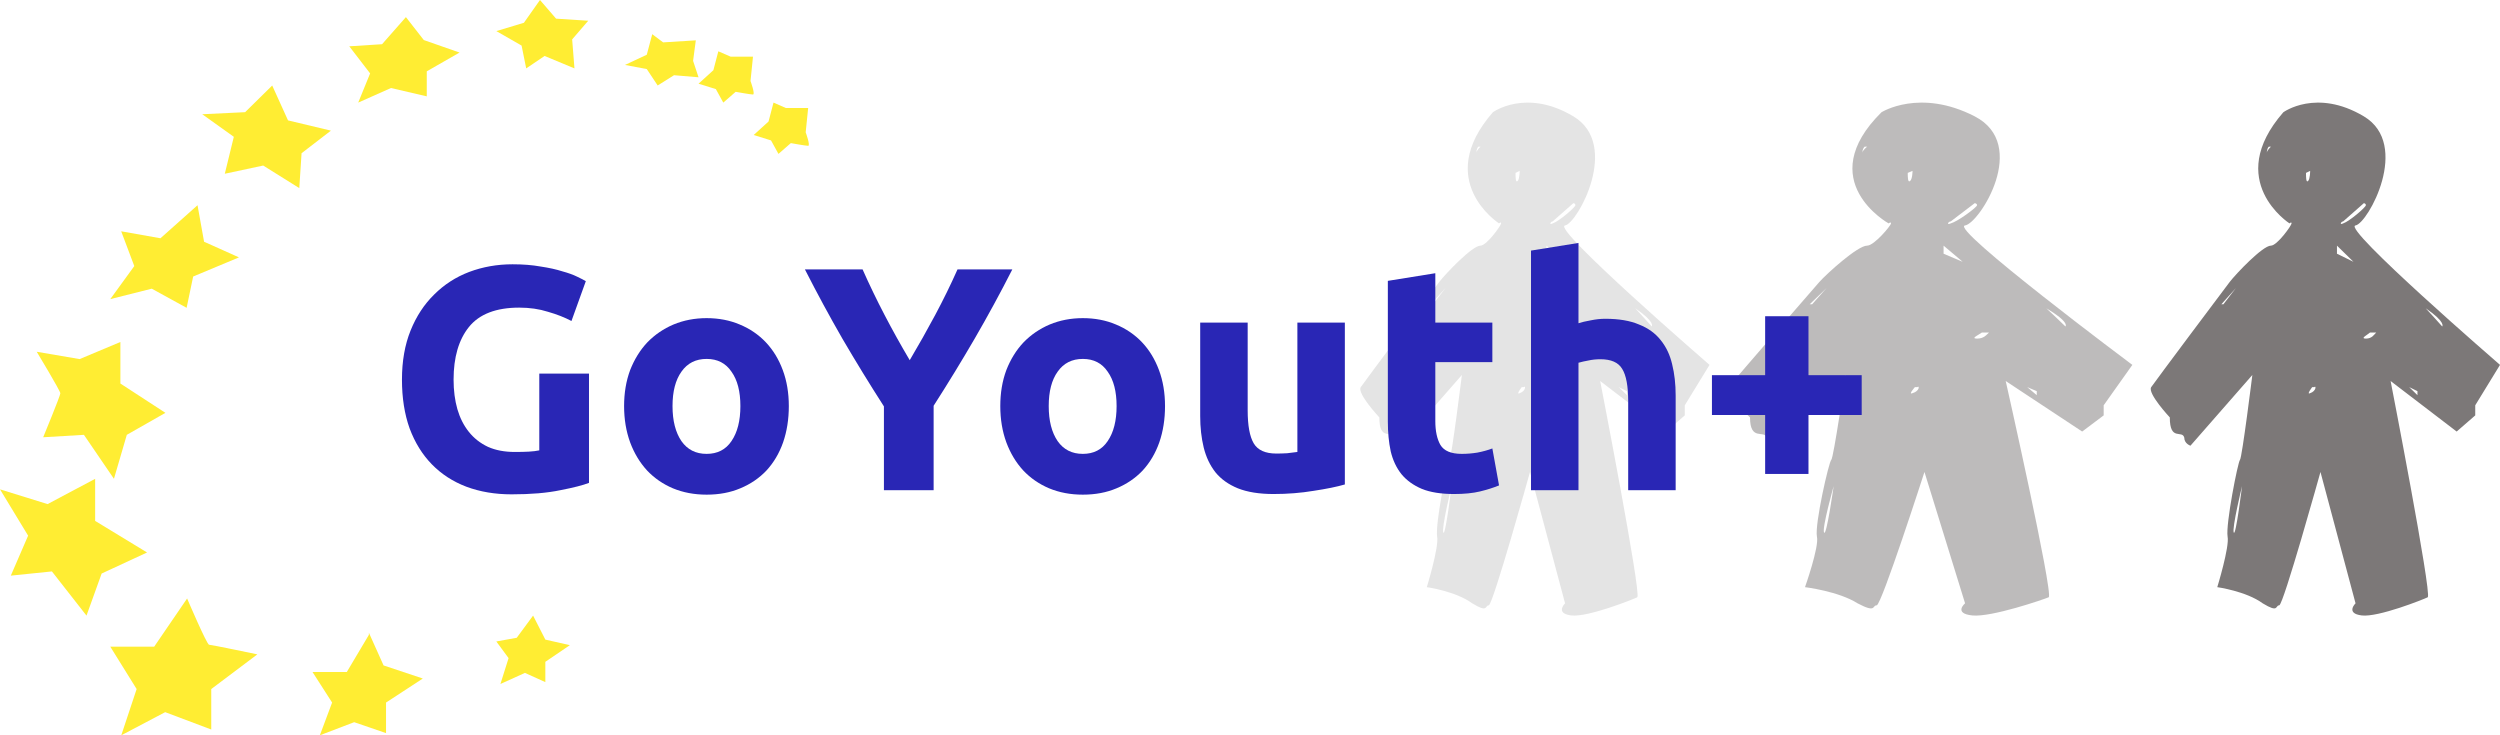 <svg width="102" height="30" viewBox="0 0 102 30" fill="none" xmlns="http://www.w3.org/2000/svg">
<path opacity="0.2" d="M69.749 14.887C69.749 14.887 63.266 9.28 63.855 9.198C64.36 9.115 66.129 5.9 64.192 4.746C62.255 3.592 60.908 4.581 60.908 4.581C58.466 7.384 61.161 9.115 61.161 9.115C61.161 9.115 61.245 9.033 61.245 9.115C61.245 9.198 60.656 10.022 60.403 10.022C60.066 10.022 58.972 11.177 58.719 11.506C58.466 11.836 55.688 15.546 55.52 15.794C55.351 16.041 56.277 17.03 56.277 17.03C56.277 18.02 56.782 17.525 56.867 17.855C56.867 18.102 57.119 18.185 57.119 18.185L59.645 15.299C59.645 15.299 59.224 18.679 59.14 18.762C59.056 18.844 58.551 21.4 58.635 21.895C58.719 22.307 58.214 23.956 58.214 23.956C58.214 23.956 59.393 24.121 60.066 24.615C60.74 25.028 60.571 24.698 60.74 24.698C60.908 24.698 62.424 19.256 62.424 19.256L63.855 24.615C63.855 24.615 63.434 25.028 64.108 25.11C64.781 25.192 66.634 24.451 66.802 24.368C66.971 24.203 65.287 15.546 65.287 15.546L67.981 17.607L68.739 16.948V16.536L69.749 14.887ZM60.235 6.23C60.235 6.23 60.235 6.065 60.319 5.983H60.403C60.403 5.983 60.235 6.147 60.235 6.23ZM56.867 14.804C56.867 14.804 56.698 14.887 56.698 14.969L56.951 14.722C56.951 14.639 56.867 14.804 56.867 14.804ZM58.466 12.413H58.382L58.972 11.754L58.466 12.413ZM58.887 21.73C58.803 21.565 59.224 19.834 59.224 19.834C59.224 19.834 58.972 21.895 58.887 21.73ZM61.834 7.054L62.003 6.972C62.003 6.972 62.003 7.302 61.919 7.384C61.834 7.467 61.834 7.219 61.834 7.054ZM62.003 16.041C61.834 16.123 62.087 15.794 62.087 15.794H62.171C62.255 15.711 62.255 15.959 62.003 16.041ZM63.35 9.033L64.192 8.291C64.192 8.291 64.276 8.291 64.276 8.373C64.276 8.456 63.602 9.033 63.35 9.115C63.182 9.198 63.266 9.033 63.35 9.033ZM63.097 10.352V10.022L63.771 10.682L63.097 10.352ZM64.276 13.815C64.023 13.815 64.36 13.65 64.445 13.568C64.445 13.568 64.613 13.568 64.697 13.568C64.613 13.65 64.529 13.815 64.276 13.815ZM66.381 16.123L66.044 15.794L66.381 15.959V16.123ZM67.391 13.32C67.391 13.32 66.802 12.661 66.718 12.578C67.56 13.155 67.391 13.32 67.391 13.32Z" fill="#7C7878"/>
<path opacity="0.5" d="M87 14.887C87 14.887 79.493 9.28 80.175 9.198C80.76 9.115 82.808 5.9 80.566 4.746C78.323 3.592 76.763 4.581 76.763 4.581C73.936 7.384 77.056 9.115 77.056 9.115C77.056 9.115 77.153 9.033 77.153 9.115C77.153 9.198 76.471 10.022 76.178 10.022C75.788 10.022 74.521 11.177 74.228 11.506C73.936 11.836 70.719 15.546 70.524 15.794C70.329 16.041 71.401 17.03 71.401 17.03C71.401 18.02 71.986 17.525 72.084 17.855C72.084 18.102 72.376 18.185 72.376 18.185L75.301 15.299C75.301 15.299 74.813 18.679 74.716 18.762C74.618 18.844 74.034 21.4 74.131 21.895C74.228 22.307 73.644 23.956 73.644 23.956C73.644 23.956 75.008 24.121 75.788 24.615C76.568 25.028 76.373 24.698 76.568 24.698C76.763 24.698 78.518 19.256 78.518 19.256L80.175 24.615C80.175 24.615 79.688 25.028 80.468 25.11C81.248 25.192 83.393 24.451 83.588 24.368C83.783 24.203 81.833 15.546 81.833 15.546L84.953 17.607L85.83 16.948V16.536L87 14.887ZM75.983 6.23C75.983 6.23 75.983 6.065 76.081 5.983H76.178C76.178 5.983 75.983 6.147 75.983 6.23ZM72.084 14.804C72.084 14.804 71.889 14.887 71.889 14.969L72.181 14.722C72.181 14.639 72.084 14.804 72.084 14.804ZM73.936 12.413H73.838L74.521 11.754L73.936 12.413ZM74.423 21.73C74.326 21.565 74.813 19.834 74.813 19.834C74.813 19.834 74.521 21.895 74.423 21.73ZM77.836 7.054L78.031 6.972C78.031 6.972 78.031 7.302 77.933 7.384C77.836 7.467 77.836 7.219 77.836 7.054ZM78.031 16.041C77.836 16.123 78.128 15.794 78.128 15.794H78.226C78.323 15.711 78.323 15.959 78.031 16.041ZM79.591 9.033L80.566 8.291C80.566 8.291 80.663 8.291 80.663 8.373C80.663 8.456 79.883 9.033 79.591 9.115C79.396 9.198 79.493 9.033 79.591 9.033ZM79.298 10.352V10.022L80.078 10.682L79.298 10.352ZM80.663 13.815C80.371 13.815 80.76 13.65 80.858 13.568C80.858 13.568 81.053 13.568 81.15 13.568C81.053 13.65 80.956 13.815 80.663 13.815ZM83.1 16.123L82.71 15.794L83.1 15.959V16.123ZM84.27 13.32C84.27 13.32 83.588 12.661 83.49 12.578C84.465 13.155 84.27 13.32 84.27 13.32Z" fill="#7C7878"/>
<path d="M102 14.887C102 14.887 95.517 9.28 96.106 9.198C96.611 9.115 98.379 5.9 96.443 4.746C94.506 3.592 93.159 4.581 93.159 4.581C90.717 7.384 93.412 9.115 93.412 9.115C93.412 9.115 93.496 9.033 93.496 9.115C93.496 9.198 92.907 10.022 92.654 10.022C92.317 10.022 91.223 11.177 90.97 11.506C90.717 11.836 87.939 15.546 87.77 15.794C87.602 16.041 88.528 17.03 88.528 17.03C88.528 18.02 89.033 17.525 89.118 17.855C89.118 18.102 89.37 18.185 89.37 18.185L91.896 15.299C91.896 15.299 91.475 18.679 91.391 18.762C91.307 18.844 90.802 21.4 90.886 21.895C90.97 22.307 90.465 23.956 90.465 23.956C90.465 23.956 91.644 24.121 92.317 24.615C92.991 25.028 92.822 24.698 92.991 24.698C93.159 24.698 94.675 19.256 94.675 19.256L96.106 24.615C96.106 24.615 95.685 25.028 96.359 25.11C97.032 25.192 98.885 24.451 99.053 24.368C99.222 24.203 97.537 15.546 97.537 15.546L100.232 17.607L100.99 16.948V16.536L102 14.887ZM92.486 6.23C92.486 6.23 92.486 6.065 92.57 5.983H92.654C92.654 5.983 92.486 6.147 92.486 6.23ZM89.118 14.804C89.118 14.804 88.949 14.887 88.949 14.969L89.202 14.722C89.202 14.639 89.118 14.804 89.118 14.804ZM90.717 12.413H90.633L91.223 11.754L90.717 12.413ZM91.138 21.73C91.054 21.565 91.475 19.834 91.475 19.834C91.475 19.834 91.223 21.895 91.138 21.73ZM94.085 7.054L94.254 6.972C94.254 6.972 94.254 7.302 94.17 7.384C94.085 7.467 94.085 7.219 94.085 7.054ZM94.254 16.041C94.085 16.123 94.338 15.794 94.338 15.794H94.422C94.506 15.711 94.506 15.959 94.254 16.041ZM95.601 9.033L96.443 8.291C96.443 8.291 96.527 8.291 96.527 8.373C96.527 8.456 95.853 9.033 95.601 9.115C95.433 9.198 95.517 9.033 95.601 9.033ZM95.348 10.352V10.022L96.022 10.682L95.348 10.352ZM96.527 13.815C96.275 13.815 96.611 13.65 96.695 13.568C96.695 13.568 96.864 13.568 96.948 13.568C96.864 13.65 96.78 13.815 96.527 13.815ZM98.632 16.123L98.295 15.794L98.632 15.959V16.123ZM99.642 13.32C99.642 13.32 99.053 12.661 98.969 12.578C99.811 13.155 99.642 13.32 99.642 13.32Z" fill="#7C7878"/>
<path d="M21.184 12.551C20.24 12.551 19.555 12.815 19.13 13.344C18.714 13.864 18.506 14.579 18.506 15.489C18.506 15.931 18.558 16.334 18.662 16.698C18.766 17.053 18.922 17.361 19.13 17.621C19.338 17.881 19.598 18.085 19.91 18.232C20.222 18.371 20.586 18.44 21.002 18.44C21.228 18.44 21.418 18.436 21.574 18.427C21.739 18.418 21.882 18.401 22.003 18.375V15.242H24.031V19.701C23.789 19.796 23.399 19.896 22.861 20C22.324 20.113 21.661 20.169 20.872 20.169C20.196 20.169 19.581 20.065 19.026 19.857C18.48 19.649 18.012 19.346 17.622 18.947C17.232 18.548 16.929 18.059 16.712 17.478C16.504 16.897 16.4 16.234 16.4 15.489C16.4 14.735 16.517 14.068 16.751 13.487C16.985 12.906 17.306 12.417 17.713 12.018C18.121 11.611 18.597 11.303 19.143 11.095C19.698 10.887 20.287 10.783 20.911 10.783C21.336 10.783 21.717 10.813 22.055 10.874C22.402 10.926 22.697 10.991 22.939 11.069C23.191 11.138 23.394 11.212 23.55 11.29C23.715 11.368 23.832 11.429 23.901 11.472L23.316 13.097C23.039 12.95 22.718 12.824 22.354 12.72C21.999 12.607 21.609 12.551 21.184 12.551Z" fill="#2926B5"/>
<path d="M32.184 16.568C32.184 17.105 32.106 17.599 31.95 18.05C31.794 18.492 31.569 18.873 31.274 19.194C30.98 19.506 30.624 19.749 30.208 19.922C29.801 20.095 29.342 20.182 28.83 20.182C28.328 20.182 27.868 20.095 27.452 19.922C27.045 19.749 26.694 19.506 26.399 19.194C26.105 18.873 25.875 18.492 25.71 18.05C25.546 17.599 25.463 17.105 25.463 16.568C25.463 16.031 25.546 15.541 25.71 15.099C25.884 14.657 26.118 14.28 26.412 13.968C26.716 13.656 27.071 13.413 27.478 13.24C27.894 13.067 28.345 12.98 28.83 12.98C29.324 12.98 29.775 13.067 30.182 13.24C30.598 13.413 30.954 13.656 31.248 13.968C31.543 14.28 31.773 14.657 31.937 15.099C32.102 15.541 32.184 16.031 32.184 16.568ZM30.208 16.568C30.208 15.97 30.087 15.502 29.844 15.164C29.61 14.817 29.272 14.644 28.83 14.644C28.388 14.644 28.046 14.817 27.803 15.164C27.561 15.502 27.439 15.97 27.439 16.568C27.439 17.166 27.561 17.643 27.803 17.998C28.046 18.345 28.388 18.518 28.83 18.518C29.272 18.518 29.61 18.345 29.844 17.998C30.087 17.643 30.208 17.166 30.208 16.568Z" fill="#2926B5"/>
<path d="M37.117 14.696C37.481 14.081 37.828 13.465 38.157 12.85C38.486 12.235 38.789 11.615 39.067 10.991H41.303C40.809 11.962 40.297 12.902 39.769 13.812C39.24 14.722 38.681 15.636 38.092 16.555V20H36.064V16.581C35.474 15.662 34.911 14.744 34.374 13.825C33.845 12.906 33.334 11.962 32.84 10.991H35.193C35.47 11.615 35.769 12.235 36.09 12.85C36.41 13.465 36.753 14.081 37.117 14.696Z" fill="#2926B5"/>
<path d="M47.533 16.568C47.533 17.105 47.455 17.599 47.299 18.05C47.143 18.492 46.918 18.873 46.623 19.194C46.328 19.506 45.973 19.749 45.557 19.922C45.15 20.095 44.69 20.182 44.179 20.182C43.676 20.182 43.217 20.095 42.801 19.922C42.394 19.749 42.043 19.506 41.748 19.194C41.453 18.873 41.224 18.492 41.059 18.05C40.894 17.599 40.812 17.105 40.812 16.568C40.812 16.031 40.894 15.541 41.059 15.099C41.232 14.657 41.466 14.28 41.761 13.968C42.064 13.656 42.42 13.413 42.827 13.24C43.243 13.067 43.694 12.98 44.179 12.98C44.673 12.98 45.124 13.067 45.531 13.24C45.947 13.413 46.302 13.656 46.597 13.968C46.892 14.28 47.121 14.657 47.286 15.099C47.451 15.541 47.533 16.031 47.533 16.568ZM45.557 16.568C45.557 15.97 45.436 15.502 45.193 15.164C44.959 14.817 44.621 14.644 44.179 14.644C43.737 14.644 43.395 14.817 43.152 15.164C42.909 15.502 42.788 15.97 42.788 16.568C42.788 17.166 42.909 17.643 43.152 17.998C43.395 18.345 43.737 18.518 44.179 18.518C44.621 18.518 44.959 18.345 45.193 17.998C45.436 17.643 45.557 17.166 45.557 16.568Z" fill="#2926B5"/>
<path d="M54.87 19.766C54.541 19.861 54.116 19.948 53.596 20.026C53.076 20.113 52.53 20.156 51.958 20.156C51.378 20.156 50.892 20.078 50.502 19.922C50.121 19.766 49.818 19.549 49.592 19.272C49.367 18.986 49.207 18.648 49.111 18.258C49.016 17.868 48.968 17.439 48.968 16.971V13.162H50.905V16.737C50.905 17.361 50.988 17.812 51.152 18.089C51.317 18.366 51.625 18.505 52.075 18.505C52.214 18.505 52.361 18.501 52.517 18.492C52.673 18.475 52.812 18.457 52.933 18.44V13.162H54.87V19.766Z" fill="#2926B5"/>
<path d="M56.624 11.459L58.561 11.147V13.162H60.888V14.774H58.561V17.179C58.561 17.586 58.63 17.911 58.769 18.154C58.916 18.397 59.206 18.518 59.64 18.518C59.848 18.518 60.06 18.501 60.277 18.466C60.502 18.423 60.706 18.366 60.888 18.297L61.161 19.805C60.927 19.9 60.667 19.983 60.381 20.052C60.095 20.121 59.744 20.156 59.328 20.156C58.799 20.156 58.361 20.087 58.015 19.948C57.668 19.801 57.391 19.601 57.183 19.35C56.975 19.09 56.827 18.778 56.741 18.414C56.663 18.05 56.624 17.647 56.624 17.205V11.459Z" fill="#2926B5"/>
<path d="M62.465 20V10.224L64.402 9.912V13.188C64.532 13.145 64.697 13.106 64.896 13.071C65.104 13.028 65.303 13.006 65.494 13.006C66.049 13.006 66.508 13.084 66.872 13.24C67.245 13.387 67.539 13.6 67.756 13.877C67.981 14.154 68.137 14.484 68.224 14.865C68.319 15.246 68.367 15.671 68.367 16.139V20H66.43V16.373C66.43 15.749 66.348 15.307 66.183 15.047C66.027 14.787 65.732 14.657 65.299 14.657C65.126 14.657 64.961 14.674 64.805 14.709C64.658 14.735 64.523 14.765 64.402 14.8V20H62.465Z" fill="#2926B5"/>
<path d="M69.847 15.307H72.018V12.902H73.786V15.307H75.957V16.932H73.786V19.337H72.018V16.932H69.847V15.307Z" fill="#2926B5"/>
<path d="M32.064 4.407H32.973L32.872 5.398C32.872 5.398 33.074 5.949 32.973 5.949C32.872 5.949 32.266 5.839 32.266 5.839L31.761 6.279L31.458 5.729L30.751 5.508L31.357 4.957L31.559 4.186L32.064 4.407Z" fill="#FFED33"/>
<path d="M29.813 2.313H30.722L30.621 3.305C30.621 3.305 30.823 3.856 30.722 3.856C30.621 3.856 30.015 3.746 30.015 3.746L29.51 4.186L29.207 3.635L28.5 3.415L29.106 2.864L29.308 2.093L29.813 2.313Z" fill="#FFED33"/>
<path d="M26.611 1.395L27.056 1.729L28.389 1.646L28.278 2.483L28.5 3.153L27.5 3.069L26.833 3.488L26.389 2.818L25.5 2.65L26.389 2.232L26.611 1.395Z" fill="#FFED33"/>
<path d="M23.344 1.607L24 0.846L22.688 0.761L22.031 0L21.375 0.93L20.25 1.268L21.281 1.86L21.469 2.791L22.219 2.283L23.438 2.791L23.344 1.607Z" fill="#FFED33"/>
<path d="M15.588 1.804L16.561 0.698L17.291 1.634L18.75 2.144L17.412 2.91V3.931L15.953 3.591L14.615 4.186L15.101 2.995L14.25 1.889L15.588 1.804Z" fill="#FFED33"/>
<path d="M10.001 4.577L11.106 3.489L11.751 4.912L13.501 5.33L12.304 6.251L12.211 7.675L10.738 6.754L9.172 7.089L9.54 5.582L8.251 4.661L10.001 4.577Z" fill="#FFED33"/>
<path d="M8.059 8.373L8.326 9.863L9.75 10.501L7.881 11.282L7.614 12.559L6.191 11.778L4.5 12.204L5.479 10.856L4.945 9.437L6.547 9.721L8.059 8.373Z" fill="#FFED33"/>
<path d="M4.912 13.953V15.648L6.749 16.844L5.174 17.741L4.649 19.535L3.424 17.741L1.762 17.84C1.762 17.84 2.462 16.146 2.462 16.046C2.462 15.947 1.499 14.352 1.499 14.352L3.249 14.651L4.912 13.953Z" fill="#FFED33"/>
<path d="M0 19.965L1.941 20.567L3.882 19.536V21.253L6 22.541L4.147 23.4L3.529 25.117L2.118 23.314L0.441 23.486L1.147 21.855" fill="#FFED33"/>
<path d="M7.634 24.418L6.291 26.384H4.5L5.575 28.113L4.948 30L6.739 29.056L8.619 29.764V28.113L10.5 26.698C10.5 26.698 8.619 26.305 8.53 26.305C8.44 26.305 7.634 24.418 7.634 24.418Z" fill="#FFED33"/>
<path d="M15.05 25.903L14.15 27.417H12.75L13.55 28.664L13.05 30L14.45 29.465L15.75 29.911V28.664L17.25 27.684L15.65 27.15L15.05 25.814V25.903Z" fill="#FFED33"/>
<path d="M21.75 25.116L21.083 26.021L20.25 26.172L20.75 26.851L20.417 27.907L21.417 27.454L22.25 27.831V27.002L23.25 26.323L22.25 26.096L21.75 25.116Z" fill="#FFED33"/>
</svg>
